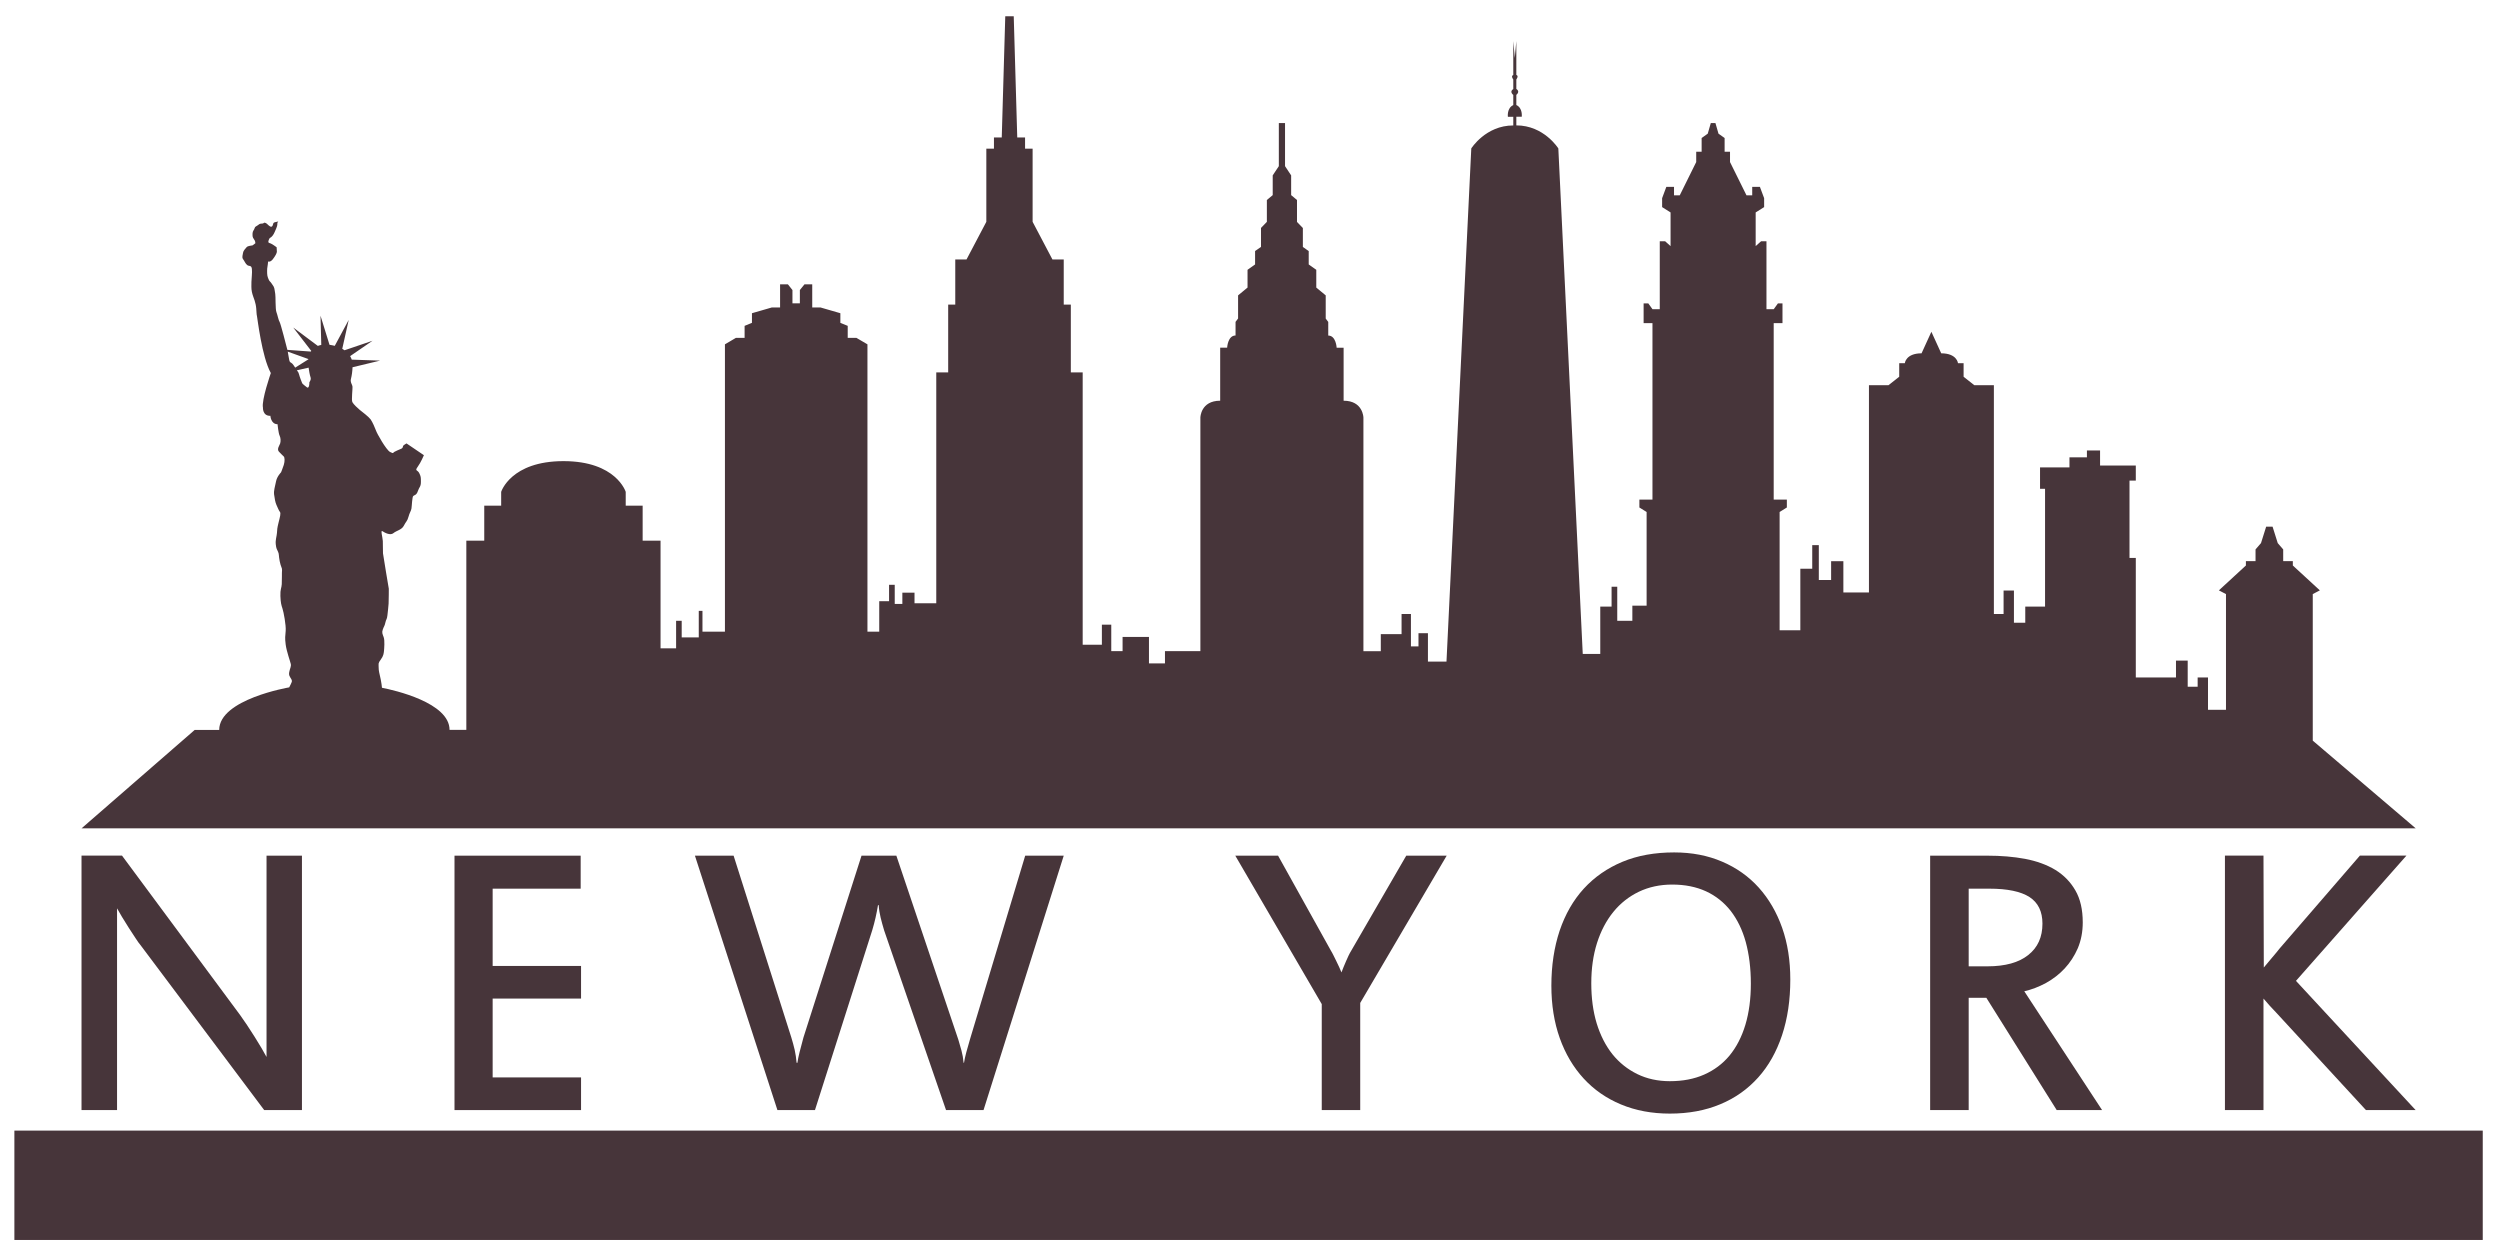 <svg xmlns="http://www.w3.org/2000/svg" xmlns:xlink="http://www.w3.org/1999/xlink" width="200" zoomAndPan="magnify" viewBox="0 0 150 75" height="100" preserveAspectRatio="xMidYMid meet" version="1.0"><defs><clipPath id="id1"><path d="M 4 0.938 L 145 0.938 L 145 50 L 4 50 Z M 4 0.938 " clip-rule="nonzero"/></clipPath><clipPath id="id2"><path d="M 0 67 L 149 67 L 149 74.438 L 0 74.438 Z M 0 67 " clip-rule="nonzero"/></clipPath></defs><path fill="rgb(27.84%, 20.779%, 22.749%)" d="M 18.113 66.605 L 15.852 66.605 L 8.422 56.695 C 8.363 56.633 8.273 56.504 8.145 56.309 C 8.016 56.117 7.879 55.91 7.734 55.68 C 7.59 55.453 7.449 55.227 7.316 55.008 C 7.184 54.785 7.086 54.617 7.023 54.5 L 7.023 66.602 L 4.891 66.602 L 4.891 51.336 L 7.32 51.336 L 14.406 60.902 C 14.523 61.07 14.66 61.27 14.82 61.5 C 14.977 61.734 15.129 61.969 15.277 62.207 C 15.426 62.445 15.566 62.676 15.695 62.891 C 15.824 63.109 15.922 63.285 15.992 63.418 L 15.992 51.34 L 18.117 51.34 L 18.117 66.605 Z M 18.113 66.605 " fill-opacity="1" fill-rule="nonzero"/><path fill="rgb(27.84%, 20.779%, 22.749%)" d="M 34.859 66.605 L 27.27 66.605 L 27.27 51.34 L 34.84 51.34 L 34.84 53.32 L 29.559 53.32 L 29.559 57.957 L 34.863 57.957 L 34.863 59.914 L 29.559 59.914 L 29.559 64.645 L 34.863 64.645 L 34.863 66.605 Z M 34.859 66.605 " fill-opacity="1" fill-rule="nonzero"/><path fill="rgb(27.84%, 20.779%, 22.749%)" d="M 63.824 51.34 L 59.012 66.605 L 56.762 66.605 L 53.051 55.832 C 52.965 55.551 52.895 55.289 52.836 55.051 C 52.777 54.809 52.738 54.566 52.723 54.309 L 52.68 54.309 C 52.598 54.809 52.488 55.305 52.336 55.809 L 48.898 66.605 L 46.645 66.605 L 41.695 51.34 L 44.016 51.34 L 47.48 62.25 C 47.555 62.492 47.621 62.738 47.68 62.988 C 47.734 63.234 47.773 63.496 47.797 63.77 L 47.844 63.77 C 47.867 63.59 47.914 63.375 47.977 63.121 C 48.047 62.871 48.121 62.582 48.207 62.25 L 51.691 51.34 L 53.781 51.34 L 57.5 62.379 C 57.562 62.59 57.625 62.809 57.688 63.031 C 57.75 63.258 57.793 63.504 57.816 63.77 L 57.84 63.77 C 57.867 63.59 57.914 63.379 57.977 63.141 C 58.043 62.902 58.121 62.629 58.207 62.332 L 61.512 51.34 Z M 63.824 51.34 " fill-opacity="1" fill-rule="nonzero"/><path fill="rgb(27.84%, 20.779%, 22.749%)" d="M 86.801 51.34 L 81.613 60.176 L 81.613 66.605 L 79.305 66.605 L 79.305 60.246 L 74.117 51.34 L 76.684 51.34 L 79.852 57.035 C 79.902 57.113 79.953 57.211 80.008 57.32 C 80.059 57.43 80.117 57.543 80.176 57.66 C 80.234 57.777 80.293 57.898 80.348 58.02 C 80.402 58.141 80.449 58.25 80.488 58.344 C 80.527 58.242 80.57 58.133 80.617 58.016 C 80.664 57.898 80.715 57.777 80.766 57.664 C 80.816 57.543 80.867 57.434 80.918 57.328 C 80.969 57.219 81.02 57.133 81.062 57.062 L 84.375 51.34 Z M 86.801 51.34 " fill-opacity="1" fill-rule="nonzero"/><path fill="rgb(27.84%, 20.779%, 22.749%)" d="M 107.418 58.77 C 107.418 60.004 107.254 61.117 106.922 62.113 C 106.59 63.109 106.113 63.957 105.492 64.648 C 104.867 65.344 104.113 65.883 103.219 66.254 C 102.328 66.629 101.316 66.816 100.191 66.816 C 99.113 66.816 98.137 66.633 97.258 66.266 C 96.383 65.902 95.637 65.383 95.02 64.711 C 94.402 64.039 93.922 63.23 93.586 62.289 C 93.25 61.344 93.082 60.293 93.082 59.141 C 93.082 57.93 93.25 56.832 93.578 55.844 C 93.914 54.855 94.395 54.012 95.027 53.32 C 95.664 52.625 96.438 52.086 97.348 51.707 C 98.258 51.328 99.293 51.145 100.449 51.145 C 101.508 51.145 102.465 51.328 103.328 51.699 C 104.188 52.066 104.922 52.586 105.527 53.258 C 106.133 53.934 106.602 54.738 106.93 55.672 C 107.258 56.602 107.418 57.637 107.418 58.77 Z M 105.051 59.02 C 105.051 58.09 104.945 57.258 104.746 56.523 C 104.543 55.789 104.238 55.168 103.844 54.656 C 103.441 54.145 102.949 53.75 102.363 53.48 C 101.777 53.211 101.102 53.074 100.332 53.074 C 99.598 53.074 98.93 53.219 98.332 53.504 C 97.734 53.793 97.223 54.195 96.801 54.715 C 96.379 55.234 96.051 55.855 95.82 56.582 C 95.59 57.312 95.477 58.113 95.477 58.996 C 95.477 59.879 95.582 60.68 95.801 61.402 C 96.023 62.125 96.34 62.742 96.746 63.254 C 97.16 63.766 97.656 64.16 98.238 64.445 C 98.82 64.73 99.473 64.871 100.191 64.871 C 100.961 64.871 101.645 64.742 102.246 64.477 C 102.848 64.211 103.359 63.832 103.773 63.332 C 104.184 62.832 104.504 62.215 104.723 61.488 C 104.941 60.762 105.051 59.938 105.051 59.02 Z M 105.051 59.02 " fill-opacity="1" fill-rule="nonzero"/><path fill="rgb(27.84%, 20.779%, 22.749%)" d="M 126.125 66.605 L 123.402 66.605 L 119.18 59.867 L 118.121 59.867 L 118.121 66.605 L 115.809 66.605 L 115.809 51.34 L 119.25 51.34 C 120.055 51.34 120.805 51.402 121.504 51.531 C 122.199 51.664 122.805 51.883 123.316 52.191 C 123.828 52.504 124.23 52.918 124.523 53.426 C 124.82 53.938 124.965 54.578 124.965 55.348 C 124.965 55.914 124.863 56.43 124.668 56.895 C 124.465 57.359 124.203 57.762 123.879 58.109 C 123.555 58.457 123.184 58.742 122.762 58.977 C 122.336 59.207 121.902 59.375 121.457 59.477 Z M 122.547 55.418 C 122.547 54.688 122.285 54.156 121.766 53.82 C 121.246 53.488 120.445 53.32 119.367 53.32 L 118.121 53.32 L 118.121 57.98 L 119.246 57.98 C 120.312 57.98 121.129 57.754 121.695 57.301 C 122.266 56.852 122.547 56.223 122.547 55.418 Z M 122.547 55.418 " fill-opacity="1" fill-rule="nonzero"/><path fill="rgb(27.84%, 20.779%, 22.749%)" d="M 144.938 66.605 L 141.957 66.605 L 136.547 60.73 C 136.438 60.617 136.316 60.488 136.184 60.344 C 136.051 60.199 135.926 60.055 135.809 59.914 L 135.809 66.602 L 133.496 66.602 L 133.496 51.336 L 135.809 51.336 L 135.828 58.051 C 135.996 57.844 136.168 57.637 136.348 57.43 C 136.527 57.223 136.668 57.051 136.77 56.918 L 141.594 51.336 L 144.387 51.336 L 137.758 58.852 Z M 144.938 66.605 " fill-opacity="1" fill-rule="nonzero"/><g clip-path="url(#id1)"><path fill="rgb(27.84%, 20.779%, 22.749%)" d="M 138.766 44.438 L 138.766 35.645 L 139.191 35.422 L 137.57 33.93 L 137.57 33.668 L 136.992 33.668 L 136.992 32.965 L 136.664 32.586 L 136.355 31.602 L 135.969 31.602 L 135.66 32.586 L 135.332 32.965 L 135.332 33.668 L 134.754 33.668 L 134.754 33.93 L 133.133 35.422 L 133.559 35.645 L 133.559 42.59 L 132.48 42.59 L 132.48 40.648 L 131.859 40.648 L 131.859 41.203 L 131.262 41.203 L 131.262 39.637 L 130.559 39.637 L 130.559 40.648 L 128.148 40.648 L 128.148 33.477 L 127.77 33.477 L 127.77 28.836 L 128.148 28.836 L 128.148 27.93 L 126.004 27.93 L 126.004 27.027 L 125.215 27.027 L 125.215 27.441 L 124.168 27.441 L 124.168 28.043 L 122.402 28.043 L 122.402 29.328 L 122.703 29.328 L 122.703 36.398 L 121.516 36.398 L 121.516 37.363 L 120.836 37.363 L 120.836 35.434 L 120.215 35.434 L 120.215 36.84 L 119.633 36.84 L 119.633 23.113 L 118.461 23.113 L 117.816 22.605 L 117.816 21.793 L 117.48 21.793 C 117.48 21.793 117.422 21.199 116.473 21.199 L 115.883 19.906 L 115.293 21.199 C 114.344 21.199 114.289 21.793 114.289 21.793 L 113.953 21.793 L 113.953 22.605 L 113.309 23.113 L 112.137 23.113 L 112.137 35.547 L 110.602 35.547 L 110.602 33.672 L 109.867 33.672 L 109.867 34.801 L 109.129 34.801 L 109.129 32.707 L 108.734 32.707 L 108.734 34.125 L 108.02 34.125 L 108.02 37.816 L 106.777 37.816 L 106.777 30.719 L 107.211 30.449 L 107.211 29.977 L 106.422 29.977 L 106.422 19.387 L 106.949 19.387 L 106.949 18.203 L 106.676 18.203 L 106.426 18.551 L 105.988 18.551 L 105.988 14.477 L 105.664 14.477 L 105.34 14.766 L 105.34 12.746 L 105.848 12.426 L 105.848 11.891 L 105.594 11.211 L 105.133 11.211 L 105.133 11.719 L 104.789 11.719 L 103.801 9.723 L 103.801 9.105 L 103.477 9.105 L 103.477 8.281 L 103.109 8.02 L 102.926 7.383 L 102.648 7.383 L 102.465 8.02 L 102.098 8.281 L 102.098 9.105 L 101.773 9.105 L 101.773 9.723 L 100.785 11.719 L 100.441 11.719 L 100.441 11.211 L 99.98 11.211 L 99.727 11.891 L 99.727 12.426 L 100.234 12.746 L 100.234 14.766 L 99.91 14.477 L 99.586 14.477 L 99.586 18.551 L 99.148 18.551 L 98.898 18.203 L 98.617 18.203 L 98.617 19.387 L 99.148 19.387 L 99.148 29.977 L 98.363 29.977 L 98.363 30.449 L 98.797 30.719 L 98.797 36.34 L 97.941 36.34 L 97.941 37.25 L 97.035 37.25 L 97.035 35.203 L 96.695 35.203 L 96.695 36.395 L 96.016 36.395 L 96.016 39.238 L 94.965 39.238 L 93.5 8.906 C 93.5 8.906 92.641 7.523 90.98 7.523 L 90.98 7.004 L 91.305 7.004 C 91.305 7.004 91.375 6.484 90.98 6.301 L 90.98 5.691 C 90.98 5.691 91.234 5.5 90.98 5.336 L 90.98 4.766 C 90.98 4.766 91.148 4.551 90.98 4.496 L 90.98 2.465 L 90.887 3.48 L 90.797 2.465 L 90.797 4.5 C 90.629 4.555 90.797 4.77 90.797 4.77 L 90.797 5.34 C 90.539 5.504 90.797 5.695 90.797 5.695 L 90.797 6.305 C 90.402 6.488 90.473 7.008 90.473 7.008 L 90.797 7.008 L 90.797 7.527 C 89.137 7.527 88.277 8.906 88.277 8.906 L 86.789 39.695 L 85.676 39.695 L 85.676 37.992 L 85.109 37.992 L 85.109 38.785 L 84.656 38.785 L 84.656 36.84 L 84.094 36.84 L 84.094 38.047 L 82.848 38.047 L 82.848 39.07 L 81.805 39.07 L 81.805 25.051 C 81.805 25.051 81.785 24.043 80.617 24.043 L 80.617 20.863 L 80.199 20.863 C 80.199 20.863 80.164 20.133 79.695 20.133 L 79.695 19.316 L 79.543 19.113 L 79.543 17.723 L 78.977 17.254 L 78.977 16.188 L 78.523 15.867 L 78.523 15.066 L 78.172 14.816 L 78.172 13.68 L 77.82 13.316 L 77.82 12 L 77.469 11.707 L 77.469 10.523 L 77.102 9.969 L 77.102 7.383 L 76.73 7.383 L 76.73 9.969 L 76.363 10.523 L 76.363 11.707 L 76.012 12 L 76.012 13.312 L 75.66 13.676 L 75.66 14.816 L 75.305 15.062 L 75.305 15.867 L 74.852 16.188 L 74.852 17.254 L 74.285 17.723 L 74.285 19.109 L 74.133 19.312 L 74.133 20.129 C 73.664 20.129 73.629 20.859 73.629 20.859 L 73.211 20.859 L 73.211 24.043 C 72.039 24.043 72.023 25.051 72.023 25.051 L 72.023 39.066 L 69.898 39.066 L 69.898 39.805 L 68.938 39.805 L 68.938 38.215 L 67.355 38.215 L 67.355 39.066 L 66.676 39.066 L 66.676 37.48 L 66.113 37.48 L 66.113 38.684 L 64.961 38.684 L 64.961 22.344 L 64.25 22.344 L 64.25 18.277 L 63.824 18.277 L 63.824 15.566 L 63.145 15.566 L 61.957 13.309 L 61.957 8.922 L 61.504 8.922 L 61.504 8.246 L 61.035 8.246 L 60.824 0.977 L 60.316 0.977 L 60.105 8.246 L 59.637 8.246 L 59.637 8.922 L 59.18 8.922 L 59.18 13.309 L 57.992 15.566 L 57.316 15.566 L 57.316 18.277 L 56.891 18.277 L 56.891 22.344 L 56.176 22.344 L 56.176 36.195 L 54.871 36.195 L 54.871 35.559 L 54.141 35.559 L 54.141 36.238 L 53.684 36.238 L 53.684 35.09 L 53.344 35.09 L 53.344 36.07 L 52.754 36.07 L 52.754 37.902 L 52.047 37.902 L 52.047 20.66 L 51.387 20.273 L 50.863 20.273 L 50.863 19.551 L 50.422 19.371 L 50.422 18.793 L 49.234 18.449 L 48.734 18.449 L 48.734 17.059 L 48.27 17.059 L 47.992 17.402 L 47.992 18.199 L 47.547 18.199 L 47.547 17.402 L 47.273 17.059 L 46.805 17.059 L 46.805 18.449 L 46.305 18.449 L 45.117 18.793 L 45.117 19.371 L 44.676 19.551 L 44.676 20.273 L 44.152 20.273 L 43.496 20.66 L 43.496 37.902 L 42.148 37.902 L 42.148 36.652 L 41.926 36.652 L 41.926 38.242 L 40.902 38.242 L 40.902 37.25 L 40.566 37.25 L 40.566 38.898 L 39.633 38.898 L 39.633 32.441 L 38.559 32.441 L 38.559 30.34 L 37.543 30.34 L 37.543 29.512 C 37.543 29.512 36.977 27.668 33.809 27.668 C 30.641 27.668 30.07 29.512 30.07 29.512 L 30.07 30.34 L 29.055 30.34 L 29.055 32.441 L 27.98 32.441 L 27.98 43.793 L 26.973 43.793 C 26.973 42.156 23.652 41.41 22.918 41.266 C 22.902 41.133 22.891 40.984 22.844 40.766 C 22.762 40.387 22.719 40.262 22.719 40.039 C 22.719 39.816 22.676 39.801 22.844 39.578 C 23.012 39.355 23.023 39.199 23.039 39.059 C 23.051 38.922 23.094 38.434 23.023 38.238 C 22.953 38.043 22.898 37.957 22.969 37.766 C 23.039 37.566 23.078 37.566 23.121 37.359 C 23.164 37.148 23.219 37.18 23.246 36.914 C 23.273 36.648 23.301 36.453 23.316 36.215 C 23.328 35.977 23.328 35.324 23.328 35.324 C 23.328 35.324 22.996 33.355 22.98 33.203 C 22.969 33.047 22.98 32.715 22.969 32.461 C 22.953 32.211 22.816 31.777 22.953 31.875 C 23.094 31.973 23.426 32.141 23.605 31.988 C 23.785 31.836 24.105 31.793 24.23 31.543 C 24.355 31.289 24.438 31.277 24.508 31.012 C 24.578 30.746 24.66 30.676 24.688 30.508 C 24.715 30.344 24.727 29.816 24.797 29.758 C 24.867 29.699 24.992 29.715 25.074 29.461 C 25.156 29.211 25.254 29.211 25.254 28.918 C 25.254 28.625 25.254 28.598 25.156 28.391 C 25.059 28.18 24.867 28.277 25.059 28.012 C 25.254 27.746 25.434 27.312 25.434 27.312 L 24.391 26.605 C 24.391 26.605 24.195 26.715 24.184 26.758 C 24.168 26.797 24.195 26.883 24.043 26.938 C 23.891 26.992 23.738 27.078 23.652 27.117 C 23.57 27.16 23.641 27.242 23.402 27.117 C 23.168 26.992 22.613 26.004 22.559 25.832 C 22.5 25.668 22.348 25.32 22.238 25.164 C 22.129 25.012 21.711 24.691 21.586 24.594 C 21.461 24.492 21.211 24.258 21.145 24.133 C 21.07 24.008 21.172 23.309 21.145 23.168 C 21.113 23.031 21.004 22.934 21.059 22.723 C 21.105 22.547 21.145 22.273 21.152 22.035 L 22.805 21.637 L 21.105 21.578 C 21.082 21.512 21.051 21.441 21.008 21.367 L 22.352 20.445 L 20.672 21.016 C 20.629 20.984 20.582 20.957 20.535 20.93 L 20.922 19.195 L 20.086 20.75 C 19.988 20.727 19.887 20.703 19.77 20.688 L 19.23 18.941 L 19.277 20.695 C 19.211 20.707 19.141 20.727 19.07 20.754 L 17.594 19.652 L 18.676 21.055 C 18.668 21.066 18.656 21.082 18.648 21.094 L 17.242 20.992 C 17.18 20.746 16.844 19.434 16.781 19.328 C 16.707 19.215 16.652 18.895 16.586 18.727 C 16.516 18.559 16.543 17.766 16.516 17.641 C 16.484 17.512 16.484 17.305 16.418 17.191 C 16.348 17.082 16.238 16.914 16.195 16.887 C 16.152 16.859 16.07 16.676 16.043 16.539 C 16.016 16.398 16.027 16.074 16.043 16.035 C 16.059 15.992 16.086 15.688 16.086 15.688 C 16.086 15.688 16.207 15.754 16.363 15.562 C 16.516 15.367 16.613 15.184 16.613 15.102 C 16.613 15.016 16.598 14.836 16.598 14.836 C 16.598 14.836 16.309 14.613 16.168 14.582 C 16.027 14.555 16.152 14.348 16.168 14.305 C 16.18 14.262 16.336 14.262 16.484 13.914 C 16.641 13.562 16.641 13.523 16.641 13.41 C 16.641 13.301 16.766 13.27 16.641 13.301 C 16.516 13.328 16.418 13.328 16.391 13.426 C 16.363 13.523 16.348 13.605 16.266 13.605 C 16.184 13.605 16.027 13.438 16.027 13.438 C 16.027 13.438 15.891 13.312 15.82 13.383 C 15.75 13.453 15.652 13.367 15.516 13.48 C 15.375 13.594 15.305 13.578 15.277 13.691 C 15.25 13.801 15.152 13.859 15.152 14.012 C 15.152 14.164 15.141 14.223 15.234 14.348 C 15.336 14.473 15.32 14.598 15.32 14.598 C 15.32 14.598 15.18 14.707 15.152 14.723 C 15.125 14.738 14.875 14.738 14.793 14.836 C 14.711 14.934 14.598 15.043 14.582 15.168 C 14.57 15.297 14.5 15.434 14.582 15.547 C 14.668 15.656 14.723 15.824 14.836 15.906 C 14.945 15.992 15.086 15.895 15.113 16.133 C 15.141 16.367 15.086 16.73 15.086 16.914 C 15.086 17.094 15.07 17.316 15.113 17.512 C 15.152 17.711 15.234 17.891 15.277 18.031 C 15.32 18.172 15.363 18.336 15.375 18.52 C 15.391 18.699 15.391 18.867 15.418 18.965 C 15.445 19.062 15.707 21.406 16.25 22.383 C 16.25 22.383 15.68 24.016 15.777 24.461 C 15.777 24.461 15.75 24.965 16.223 24.949 C 16.223 24.949 16.25 25.453 16.652 25.453 C 16.652 25.453 16.707 26.012 16.781 26.148 C 16.848 26.289 16.848 26.484 16.809 26.609 C 16.766 26.734 16.598 26.945 16.734 27.098 C 16.875 27.25 16.973 27.336 17.027 27.391 C 17.082 27.445 17.098 27.668 17.027 27.895 C 16.957 28.113 16.863 28.34 16.863 28.34 C 16.863 28.34 16.613 28.59 16.559 28.898 C 16.5 29.203 16.418 29.426 16.445 29.664 C 16.477 29.902 16.516 30.141 16.586 30.293 C 16.656 30.445 16.727 30.629 16.793 30.711 C 16.867 30.793 16.793 31.031 16.711 31.367 C 16.629 31.699 16.629 31.77 16.617 31.98 C 16.602 32.188 16.516 32.398 16.547 32.664 C 16.574 32.926 16.617 32.957 16.684 33.109 C 16.754 33.262 16.711 33.305 16.781 33.668 C 16.852 34.031 16.934 34.07 16.922 34.211 C 16.906 34.352 16.922 34.812 16.906 35.051 C 16.895 35.285 16.809 35.344 16.824 35.762 C 16.84 36.176 16.879 36.305 16.949 36.516 C 17.02 36.723 17.168 37.52 17.141 37.852 C 17.117 38.188 17.086 38.242 17.141 38.676 C 17.199 39.105 17.422 39.707 17.449 39.844 C 17.477 39.988 17.395 40.125 17.367 40.266 C 17.34 40.402 17.312 40.488 17.422 40.656 C 17.531 40.824 17.547 40.852 17.449 41.047 C 17.395 41.16 17.371 41.199 17.352 41.242 C 17.352 41.242 13.152 41.953 13.152 43.797 L 11.68 43.797 L 4.895 49.699 L 144.941 49.699 Z M 17.547 21.828 C 17.438 21.719 17.391 21.773 17.355 21.605 C 17.324 21.465 17.293 21.234 17.266 21.098 L 18.504 21.543 C 18.5 21.551 18.5 21.559 18.5 21.562 L 17.711 22.059 C 17.656 21.977 17.602 21.883 17.547 21.828 Z M 18.559 22.961 C 18.574 22.988 18.547 23.344 18.418 23.242 C 18.285 23.137 18.211 23.082 18.164 23.035 C 18.121 22.988 18.129 22.98 18.035 22.746 C 17.945 22.516 17.934 22.355 17.852 22.273 C 17.84 22.258 17.824 22.238 17.809 22.219 L 18.516 22.059 C 18.539 22.223 18.586 22.508 18.629 22.625 C 18.695 22.797 18.543 22.934 18.559 22.961 Z M 18.559 22.961 " fill-opacity="1" fill-rule="nonzero"/></g><g clip-path="url(#id2)"><path fill="rgb(27.84%, 20.779%, 22.749%)" d="M 0.863 67.836 L 148.965 67.836 L 148.965 74.398 L 0.863 74.398 Z M 0.863 67.836 " fill-opacity="1" fill-rule="nonzero"/></g></svg>